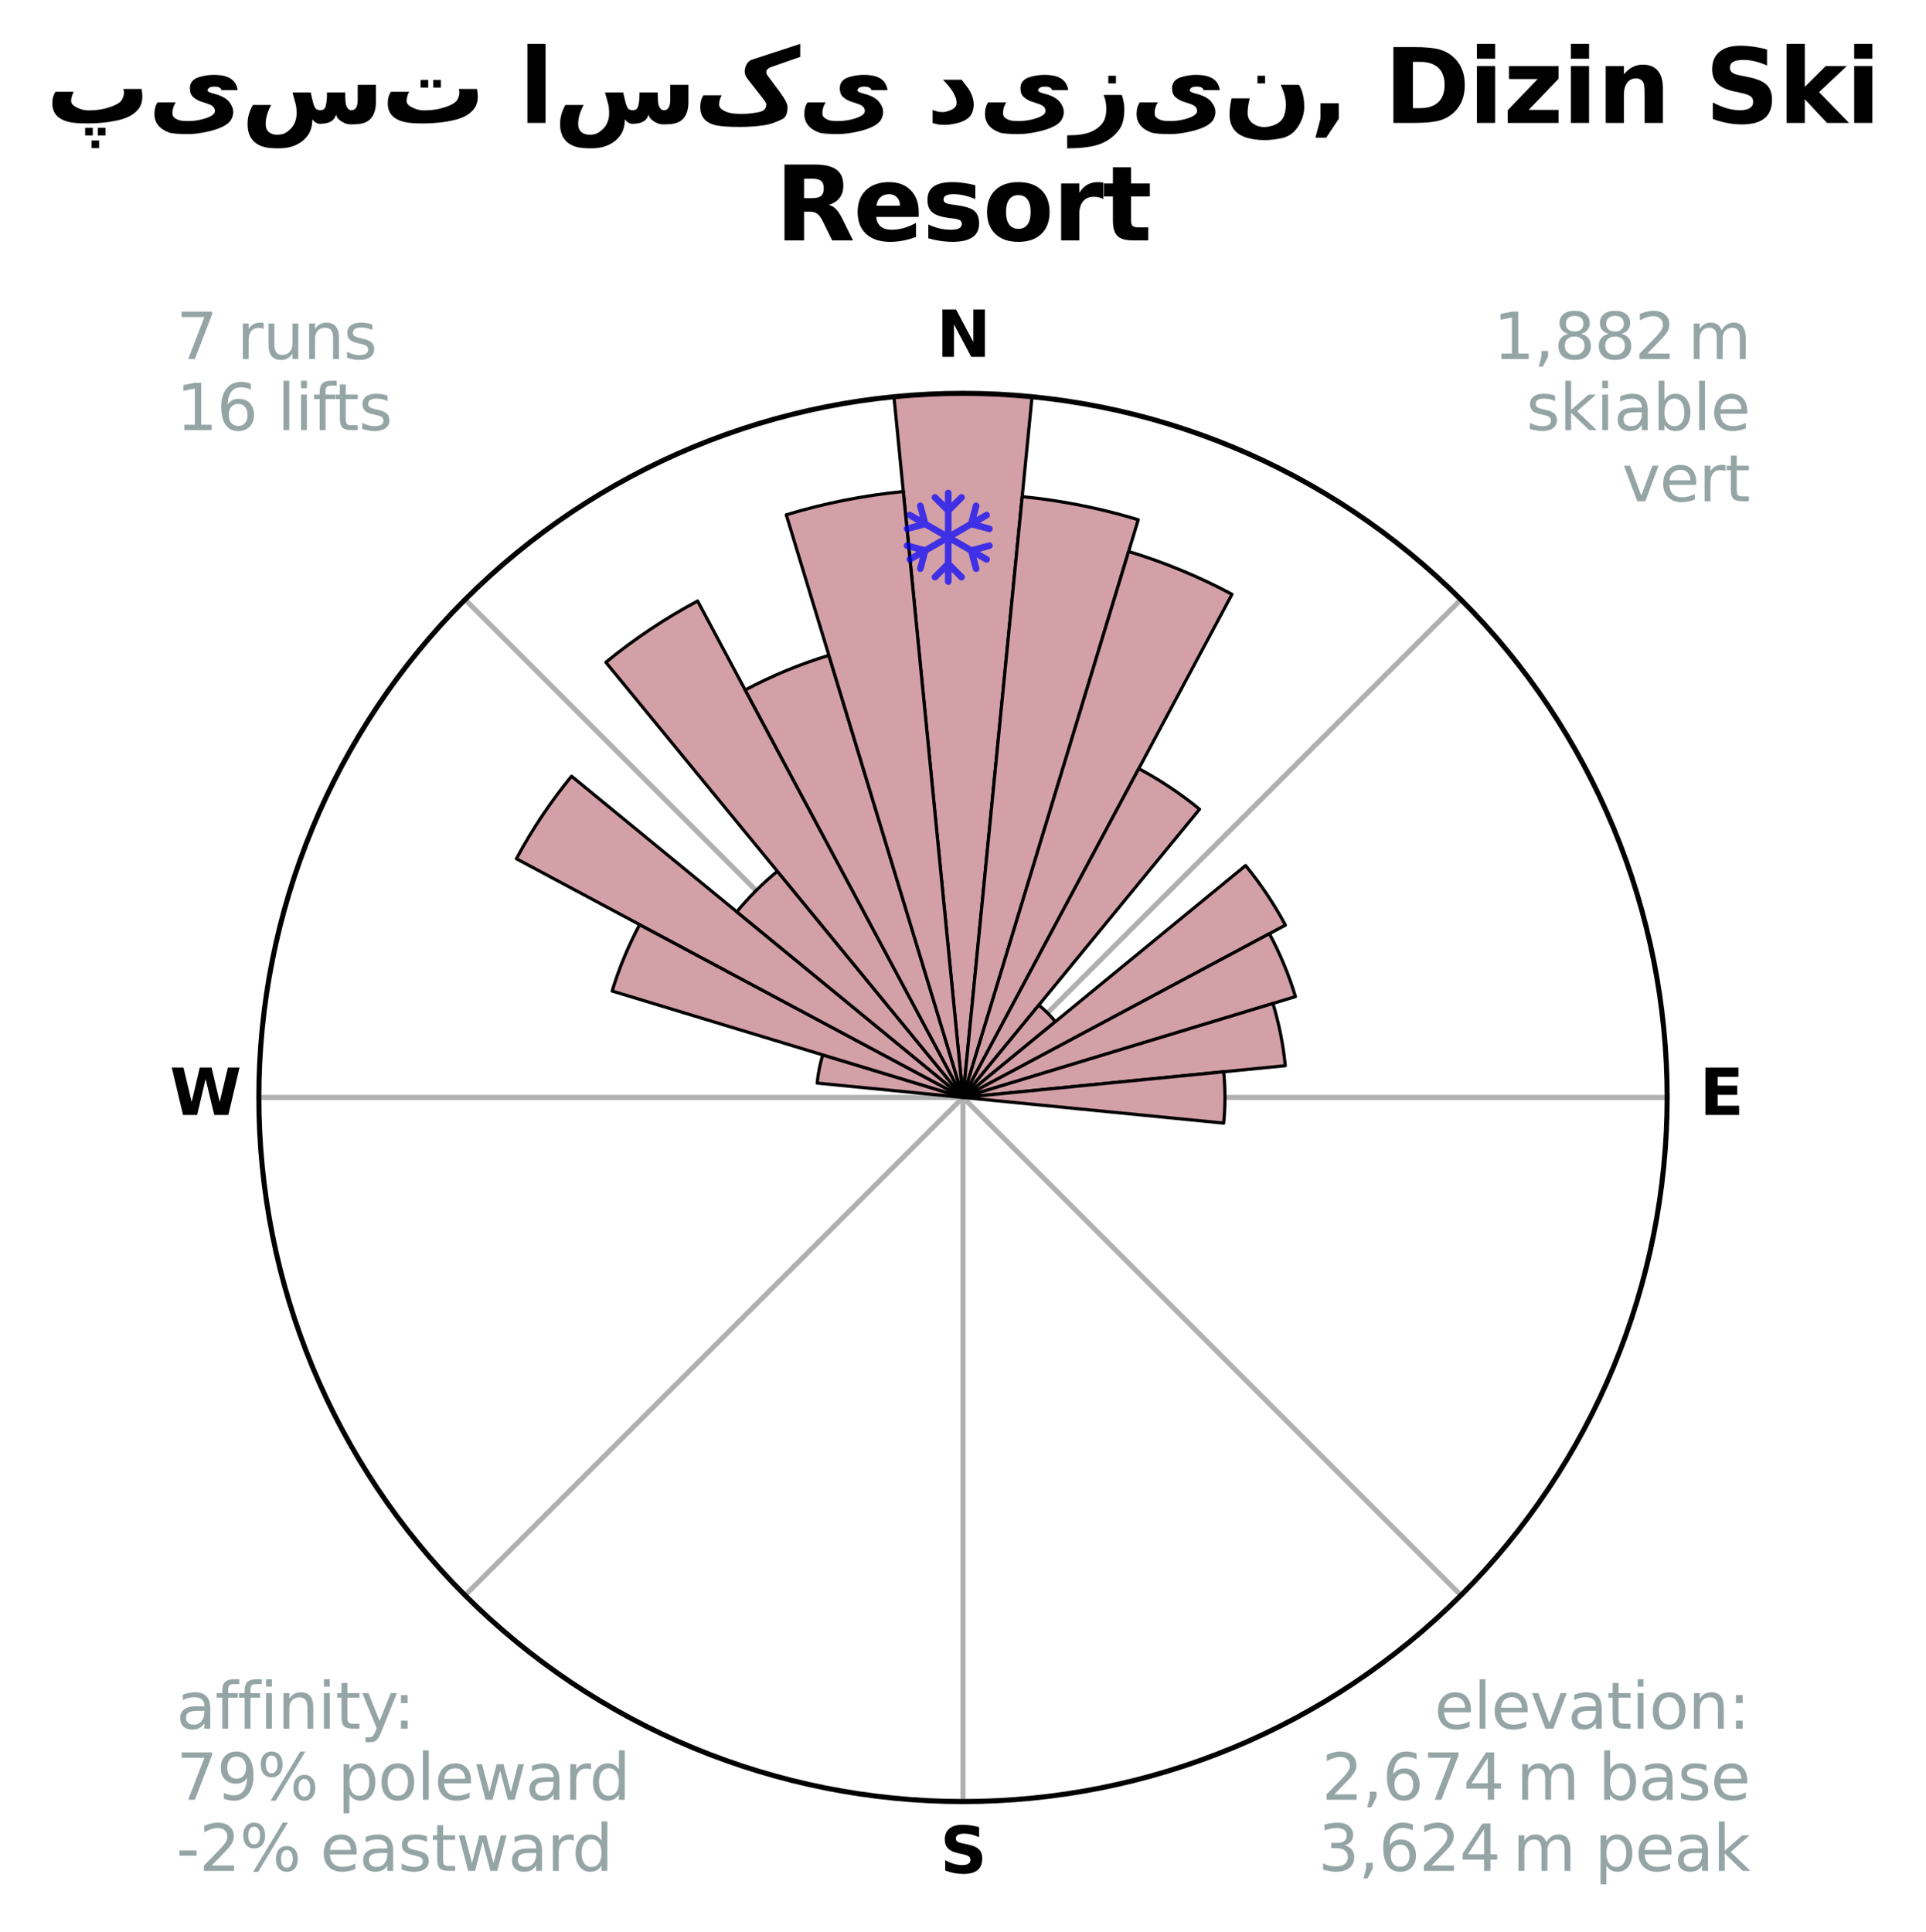 <?xml version="1.0" encoding="utf-8" standalone="no"?>
<!DOCTYPE svg PUBLIC "-//W3C//DTD SVG 1.1//EN"
  "http://www.w3.org/Graphics/SVG/1.1/DTD/svg11.dtd">
<svg xmlns:xlink="http://www.w3.org/1999/xlink" width="303.275pt" height="304.241pt" viewBox="0 0 303.275 304.241" xmlns="http://www.w3.org/2000/svg" version="1.1">
 <title>Ski Rose for پیست اسکی دیزین, Dizin Ski Resort</title>
 <defs>
  <style type="text/css">*{stroke-linejoin: round; stroke-linecap: butt}</style>
 </defs>
 <g id="figure_1">
  <g id="patch_1">
   <path d="M 0 304.241 
L 303.275 304.241 
L 303.275 0 
L 0 0 
z
" style="fill: #ffffff"/>
  </g>
  <g id="axes_1">
   <g id="patch_2">
    <path d="M 262.517 172.822 
C 262.517 158.261 259.649 143.842 254.077 130.39 
C 248.505 116.938 240.337 104.714 230.042 94.418 
C 219.746 84.122 207.522 75.954 194.069 70.382 
C 180.617 64.81 166.198 61.942 151.637 61.942 
C 137.077 61.942 122.658 64.81 109.206 70.382 
C 95.753 75.954 83.529 84.122 73.234 94.418 
C 62.938 104.714 54.77 116.938 49.198 130.39 
C 43.626 143.842 40.758 158.261 40.758 172.822 
C 40.758 187.383 43.626 201.802 49.198 215.254 
C 54.77 228.706 62.938 240.93 73.234 251.226 
C 83.529 261.522 95.753 269.69 109.206 275.262 
C 122.658 280.834 137.077 283.702 151.637 283.702 
C 166.198 283.702 180.617 280.834 194.069 275.262 
C 207.522 269.69 219.746 261.522 230.042 251.226 
C 240.337 240.93 248.505 228.706 254.077 215.254 
C 259.649 201.802 262.517 187.383 262.517 172.822 
M 151.637 172.822 
C 151.637 172.822 151.637 172.822 151.637 172.822 
C 151.637 172.822 151.637 172.822 151.637 172.822 
C 151.637 172.822 151.637 172.822 151.637 172.822 
C 151.637 172.822 151.637 172.822 151.637 172.822 
C 151.637 172.822 151.637 172.822 151.637 172.822 
C 151.637 172.822 151.637 172.822 151.637 172.822 
C 151.637 172.822 151.637 172.822 151.637 172.822 
C 151.637 172.822 151.637 172.822 151.637 172.822 
C 151.637 172.822 151.637 172.822 151.637 172.822 
C 151.637 172.822 151.637 172.822 151.637 172.822 
C 151.637 172.822 151.637 172.822 151.637 172.822 
C 151.637 172.822 151.637 172.822 151.637 172.822 
C 151.637 172.822 151.637 172.822 151.637 172.822 
C 151.637 172.822 151.637 172.822 151.637 172.822 
C 151.637 172.822 151.637 172.822 151.637 172.822 
C 151.637 172.822 151.637 172.822 151.637 172.822 
z
" style="fill: #ffffff"/>
   </g>
   <g id="matplotlib.axis_1">
    <g id="xtick_1">
     <g id="line2d_1">
      <path d="M 151.637 172.822 
L 151.637 61.942 
" clip-path="url(#pc799f5cd93)" style="fill: none; stroke: #b0b0b0; stroke-width: 0.8; stroke-linecap: square"/>
     </g>
     <g id="text_1">
      <!-- N -->
      <g transform="translate(147.453 56.201) scale(0.1 -0.1)">
       <defs>
        <path id="DejaVuSans-Bold-4e" d="M 588 4666 
L 1931 4666 
L 3628 1466 
L 3628 4666 
L 4769 4666 
L 4769 0 
L 3425 0 
L 1728 3200 
L 1728 0 
L 588 0 
L 588 4666 
z
" transform="scale(0.016)"/>
       </defs>
       <use xlink:href="#DejaVuSans-Bold-4e"/>
      </g>
     </g>
    </g>
    <g id="xtick_2">
     <g id="line2d_2">
      <path d="M 151.637 172.822 
L 230.042 94.418 
" clip-path="url(#pc799f5cd93)" style="fill: none; stroke: #b0b0b0; stroke-width: 0.8; stroke-linecap: square"/>
     </g>
    </g>
    <g id="xtick_3">
     <g id="line2d_3">
      <path d="M 151.637 172.822 
L 262.517 172.822 
" clip-path="url(#pc799f5cd93)" style="fill: none; stroke: #b0b0b0; stroke-width: 0.8; stroke-linecap: square"/>
     </g>
     <g id="text_2">
      <!-- E -->
      <g transform="translate(267.602 175.581) scale(0.1 -0.1)">
       <defs>
        <path id="DejaVuSans-Bold-45" d="M 588 4666 
L 3834 4666 
L 3834 3756 
L 1791 3756 
L 1791 2888 
L 3713 2888 
L 3713 1978 
L 1791 1978 
L 1791 909 
L 3903 909 
L 3903 0 
L 588 0 
L 588 4666 
z
" transform="scale(0.016)"/>
       </defs>
       <use xlink:href="#DejaVuSans-Bold-45"/>
      </g>
     </g>
    </g>
    <g id="xtick_4">
     <g id="line2d_4">
      <path d="M 151.637 172.822 
L 230.042 251.226 
" clip-path="url(#pc799f5cd93)" style="fill: none; stroke: #b0b0b0; stroke-width: 0.8; stroke-linecap: square"/>
     </g>
    </g>
    <g id="xtick_5">
     <g id="line2d_5">
      <path d="M 151.637 172.822 
L 151.637 283.702 
" clip-path="url(#pc799f5cd93)" style="fill: none; stroke: #b0b0b0; stroke-width: 0.8; stroke-linecap: square"/>
     </g>
     <g id="text_3">
      <!-- S -->
      <g transform="translate(148.037 294.961) scale(0.1 -0.1)">
       <defs>
        <path id="DejaVuSans-Bold-53" d="M 3834 4519 
L 3834 3531 
Q 3450 3703 3084 3790 
Q 2719 3878 2394 3878 
Q 1963 3878 1756 3759 
Q 1550 3641 1550 3391 
Q 1550 3203 1689 3098 
Q 1828 2994 2194 2919 
L 2706 2816 
Q 3484 2659 3812 2340 
Q 4141 2022 4141 1434 
Q 4141 663 3683 286 
Q 3225 -91 2284 -91 
Q 1841 -91 1394 -6 
Q 947 78 500 244 
L 500 1259 
Q 947 1022 1364 901 
Q 1781 781 2169 781 
Q 2563 781 2772 912 
Q 2981 1044 2981 1288 
Q 2981 1506 2839 1625 
Q 2697 1744 2272 1838 
L 1806 1941 
Q 1106 2091 782 2419 
Q 459 2747 459 3303 
Q 459 4000 909 4375 
Q 1359 4750 2203 4750 
Q 2588 4750 2994 4692 
Q 3400 4634 3834 4519 
z
" transform="scale(0.016)"/>
       </defs>
       <use xlink:href="#DejaVuSans-Bold-53"/>
      </g>
     </g>
    </g>
    <g id="xtick_6">
     <g id="line2d_6">
      <path d="M 151.637 172.822 
L 73.234 251.226 
" clip-path="url(#pc799f5cd93)" style="fill: none; stroke: #b0b0b0; stroke-width: 0.8; stroke-linecap: square"/>
     </g>
    </g>
    <g id="xtick_7">
     <g id="line2d_7">
      <path d="M 151.637 172.822 
L 40.758 172.822 
" clip-path="url(#pc799f5cd93)" style="fill: none; stroke: #b0b0b0; stroke-width: 0.8; stroke-linecap: square"/>
     </g>
     <g id="text_4">
      <!-- W -->
      <g transform="translate(26.743 175.581) scale(0.1 -0.1)">
       <defs>
        <path id="DejaVuSans-Bold-57" d="M 191 4666 
L 1344 4666 
L 2150 1275 
L 2950 4666 
L 4109 4666 
L 4909 1275 
L 5716 4666 
L 6859 4666 
L 5759 0 
L 4372 0 
L 3525 3547 
L 2688 0 
L 1300 0 
L 191 4666 
z
" transform="scale(0.016)"/>
       </defs>
       <use xlink:href="#DejaVuSans-Bold-57"/>
      </g>
     </g>
    </g>
    <g id="xtick_8">
     <g id="line2d_8">
      <path d="M 151.637 172.822 
L 73.234 94.418 
" clip-path="url(#pc799f5cd93)" style="fill: none; stroke: #b0b0b0; stroke-width: 0.8; stroke-linecap: square"/>
     </g>
    </g>
   </g>
   <g id="matplotlib.axis_2"/>
   <g id="patch_3">
    <path d="M 151.637 172.822 
C 151.637 172.822 151.637 172.822 151.637 172.822 
C 151.637 172.822 151.637 172.822 151.637 172.822 
L 162.506 62.476 
C 158.894 62.12 155.267 61.942 151.637 61.942 
C 148.008 61.942 144.381 62.12 140.769 62.476 
z
" clip-path="url(#pc799f5cd93)" style="fill: #d4a0a7; stroke: #000000; stroke-width: 0.5; stroke-linejoin: miter"/>
   </g>
   <g id="patch_4">
    <path d="M 151.637 172.822 
C 151.637 172.822 151.637 172.822 151.637 172.822 
C 151.637 172.822 151.637 172.822 151.637 172.822 
L 179.236 81.844 
C 176.258 80.94 173.237 80.184 170.185 79.577 
C 167.133 78.969 164.053 78.513 160.956 78.208 
z
" clip-path="url(#pc799f5cd93)" style="fill: #d4a0a7; stroke: #000000; stroke-width: 0.5; stroke-linejoin: miter"/>
   </g>
   <g id="patch_5">
    <path d="M 151.637 172.822 
C 151.637 172.822 151.637 172.822 151.637 172.822 
C 151.637 172.822 151.637 172.822 151.637 172.822 
L 193.991 93.585 
C 191.397 92.198 188.737 90.94 186.02 89.815 
C 183.303 88.689 180.533 87.698 177.719 86.844 
z
" clip-path="url(#pc799f5cd93)" style="fill: #d4a0a7; stroke: #000000; stroke-width: 0.5; stroke-linejoin: miter"/>
   </g>
   <g id="patch_6">
    <path d="M 151.637 172.822 
C 151.637 172.822 151.637 172.822 151.637 172.822 
C 151.637 172.822 151.637 172.822 151.637 172.822 
L 188.886 127.434 
C 187.401 126.215 185.856 125.07 184.258 124.002 
C 182.66 122.934 181.011 121.946 179.316 121.04 
z
" clip-path="url(#pc799f5cd93)" style="fill: #d4a0a7; stroke: #000000; stroke-width: 0.5; stroke-linejoin: miter"/>
   </g>
   <g id="patch_7">
    <path d="M 151.637 172.822 
C 151.637 172.822 151.637 172.822 151.637 172.822 
C 151.637 172.822 151.637 172.822 151.637 172.822 
L 166.183 160.884 
C 165.793 160.408 165.379 159.952 164.943 159.516 
C 164.508 159.081 164.051 158.667 163.575 158.276 
z
" clip-path="url(#pc799f5cd93)" style="fill: #d4a0a7; stroke: #000000; stroke-width: 0.5; stroke-linejoin: miter"/>
   </g>
   <g id="patch_8">
    <path d="M 151.637 172.822 
C 151.637 172.822 151.637 172.822 151.637 172.822 
C 151.637 172.822 151.637 172.822 151.637 172.822 
L 202.401 145.688 
C 201.513 144.027 200.544 142.41 199.497 140.843 
C 198.451 139.277 197.328 137.762 196.132 136.306 
z
" clip-path="url(#pc799f5cd93)" style="fill: #d4a0a7; stroke: #000000; stroke-width: 0.5; stroke-linejoin: miter"/>
   </g>
   <g id="patch_9">
    <path d="M 151.637 172.822 
C 151.637 172.822 151.637 172.822 151.637 172.822 
C 151.637 172.822 151.637 172.822 151.637 172.822 
L 203.985 156.942 
C 203.466 155.229 202.862 153.542 202.177 151.888 
C 201.492 150.234 200.726 148.614 199.882 147.035 
z
" clip-path="url(#pc799f5cd93)" style="fill: #d4a0a7; stroke: #000000; stroke-width: 0.5; stroke-linejoin: miter"/>
   </g>
   <g id="patch_10">
    <path d="M 151.637 172.822 
C 151.637 172.822 151.637 172.822 151.637 172.822 
C 151.637 172.822 151.637 172.822 151.637 172.822 
L 202.386 167.824 
C 202.223 166.163 201.978 164.511 201.652 162.873 
C 201.326 161.236 200.921 159.616 200.436 158.019 
z
" clip-path="url(#pc799f5cd93)" style="fill: #d4a0a7; stroke: #000000; stroke-width: 0.5; stroke-linejoin: miter"/>
   </g>
   <g id="patch_11">
    <path d="M 151.637 172.822 
C 151.637 172.822 151.637 172.822 151.637 172.822 
C 151.637 172.822 151.637 172.822 151.637 172.822 
L 192.685 176.865 
C 192.817 175.521 192.883 174.172 192.883 172.822 
C 192.883 171.472 192.817 170.123 192.685 168.779 
z
" clip-path="url(#pc799f5cd93)" style="fill: #d4a0a7; stroke: #000000; stroke-width: 0.5; stroke-linejoin: miter"/>
   </g>
   <g id="patch_12">
    <path d="M 151.637 172.822 
C 151.637 172.822 151.637 172.822 151.637 172.822 
C 151.637 172.822 151.637 172.822 151.637 172.822 
L 151.637 172.822 
C 151.637 172.822 151.637 172.822 151.637 172.822 
C 151.637 172.822 151.637 172.822 151.637 172.822 
z
" clip-path="url(#pc799f5cd93)" style="fill: #d4a0a7; stroke: #000000; stroke-width: 0.5; stroke-linejoin: miter"/>
   </g>
   <g id="patch_13">
    <path d="M 151.637 172.822 
C 151.637 172.822 151.637 172.822 151.637 172.822 
C 151.637 172.822 151.637 172.822 151.637 172.822 
L 151.637 172.822 
C 151.637 172.822 151.637 172.822 151.637 172.822 
C 151.637 172.822 151.637 172.822 151.637 172.822 
z
" clip-path="url(#pc799f5cd93)" style="fill: #d4a0a7; stroke: #000000; stroke-width: 0.5; stroke-linejoin: miter"/>
   </g>
   <g id="patch_14">
    <path d="M 151.637 172.822 
C 151.637 172.822 151.637 172.822 151.637 172.822 
C 151.637 172.822 151.637 172.822 151.637 172.822 
L 151.637 172.822 
C 151.637 172.822 151.637 172.822 151.637 172.822 
C 151.637 172.822 151.637 172.822 151.637 172.822 
z
" clip-path="url(#pc799f5cd93)" style="fill: #d4a0a7; stroke: #000000; stroke-width: 0.5; stroke-linejoin: miter"/>
   </g>
   <g id="patch_15">
    <path d="M 151.637 172.822 
C 151.637 172.822 151.637 172.822 151.637 172.822 
C 151.637 172.822 151.637 172.822 151.637 172.822 
L 151.637 172.822 
C 151.637 172.822 151.637 172.822 151.637 172.822 
C 151.637 172.822 151.637 172.822 151.637 172.822 
z
" clip-path="url(#pc799f5cd93)" style="fill: #d4a0a7; stroke: #000000; stroke-width: 0.5; stroke-linejoin: miter"/>
   </g>
   <g id="patch_16">
    <path d="M 151.637 172.822 
C 151.637 172.822 151.637 172.822 151.637 172.822 
C 151.637 172.822 151.637 172.822 151.637 172.822 
L 151.637 172.822 
C 151.637 172.822 151.637 172.822 151.637 172.822 
C 151.637 172.822 151.637 172.822 151.637 172.822 
z
" clip-path="url(#pc799f5cd93)" style="fill: #d4a0a7; stroke: #000000; stroke-width: 0.5; stroke-linejoin: miter"/>
   </g>
   <g id="patch_17">
    <path d="M 151.637 172.822 
C 151.637 172.822 151.637 172.822 151.637 172.822 
C 151.637 172.822 151.637 172.822 151.637 172.822 
L 151.637 172.822 
C 151.637 172.822 151.637 172.822 151.637 172.822 
C 151.637 172.822 151.637 172.822 151.637 172.822 
z
" clip-path="url(#pc799f5cd93)" style="fill: #d4a0a7; stroke: #000000; stroke-width: 0.5; stroke-linejoin: miter"/>
   </g>
   <g id="patch_18">
    <path d="M 151.637 172.822 
C 151.637 172.822 151.637 172.822 151.637 172.822 
C 151.637 172.822 151.637 172.822 151.637 172.822 
L 151.637 172.822 
C 151.637 172.822 151.637 172.822 151.637 172.822 
C 151.637 172.822 151.637 172.822 151.637 172.822 
z
" clip-path="url(#pc799f5cd93)" style="fill: #d4a0a7; stroke: #000000; stroke-width: 0.5; stroke-linejoin: miter"/>
   </g>
   <g id="patch_19">
    <path d="M 151.637 172.822 
C 151.637 172.822 151.637 172.822 151.637 172.822 
C 151.637 172.822 151.637 172.822 151.637 172.822 
L 151.637 172.822 
C 151.637 172.822 151.637 172.822 151.637 172.822 
C 151.637 172.822 151.637 172.822 151.637 172.822 
z
" clip-path="url(#pc799f5cd93)" style="fill: #d4a0a7; stroke: #000000; stroke-width: 0.5; stroke-linejoin: miter"/>
   </g>
   <g id="patch_20">
    <path d="M 151.637 172.822 
C 151.637 172.822 151.637 172.822 151.637 172.822 
C 151.637 172.822 151.637 172.822 151.637 172.822 
L 151.637 172.822 
C 151.637 172.822 151.637 172.822 151.637 172.822 
C 151.637 172.822 151.637 172.822 151.637 172.822 
z
" clip-path="url(#pc799f5cd93)" style="fill: #d4a0a7; stroke: #000000; stroke-width: 0.5; stroke-linejoin: miter"/>
   </g>
   <g id="patch_21">
    <path d="M 151.637 172.822 
C 151.637 172.822 151.637 172.822 151.637 172.822 
C 151.637 172.822 151.637 172.822 151.637 172.822 
L 151.637 172.822 
C 151.637 172.822 151.637 172.822 151.637 172.822 
C 151.637 172.822 151.637 172.822 151.637 172.822 
z
" clip-path="url(#pc799f5cd93)" style="fill: #d4a0a7; stroke: #000000; stroke-width: 0.5; stroke-linejoin: miter"/>
   </g>
   <g id="patch_22">
    <path d="M 151.637 172.822 
C 151.637 172.822 151.637 172.822 151.637 172.822 
C 151.637 172.822 151.637 172.822 151.637 172.822 
L 151.637 172.822 
C 151.637 172.822 151.637 172.822 151.637 172.822 
C 151.637 172.822 151.637 172.822 151.637 172.822 
z
" clip-path="url(#pc799f5cd93)" style="fill: #d4a0a7; stroke: #000000; stroke-width: 0.5; stroke-linejoin: miter"/>
   </g>
   <g id="patch_23">
    <path d="M 151.637 172.822 
C 151.637 172.822 151.637 172.822 151.637 172.822 
C 151.637 172.822 151.637 172.822 151.637 172.822 
L 151.637 172.822 
C 151.637 172.822 151.637 172.822 151.637 172.822 
C 151.637 172.822 151.637 172.822 151.637 172.822 
z
" clip-path="url(#pc799f5cd93)" style="fill: #d4a0a7; stroke: #000000; stroke-width: 0.5; stroke-linejoin: miter"/>
   </g>
   <g id="patch_24">
    <path d="M 151.637 172.822 
C 151.637 172.822 151.637 172.822 151.637 172.822 
C 151.637 172.822 151.637 172.822 151.637 172.822 
L 151.637 172.822 
C 151.637 172.822 151.637 172.822 151.637 172.822 
C 151.637 172.822 151.637 172.822 151.637 172.822 
z
" clip-path="url(#pc799f5cd93)" style="fill: #d4a0a7; stroke: #000000; stroke-width: 0.5; stroke-linejoin: miter"/>
   </g>
   <g id="patch_25">
    <path d="M 151.637 172.822 
C 151.637 172.822 151.637 172.822 151.637 172.822 
C 151.637 172.822 151.637 172.822 151.637 172.822 
L 151.637 172.822 
C 151.637 172.822 151.637 172.822 151.637 172.822 
C 151.637 172.822 151.637 172.822 151.637 172.822 
z
" clip-path="url(#pc799f5cd93)" style="fill: #d4a0a7; stroke: #000000; stroke-width: 0.5; stroke-linejoin: miter"/>
   </g>
   <g id="patch_26">
    <path d="M 151.637 172.822 
C 151.637 172.822 151.637 172.822 151.637 172.822 
C 151.637 172.822 151.637 172.822 151.637 172.822 
L 151.637 172.822 
C 151.637 172.822 151.637 172.822 151.637 172.822 
C 151.637 172.822 151.637 172.822 151.637 172.822 
z
" clip-path="url(#pc799f5cd93)" style="fill: #d4a0a7; stroke: #000000; stroke-width: 0.5; stroke-linejoin: miter"/>
   </g>
   <g id="patch_27">
    <path d="M 151.637 172.822 
C 151.637 172.822 151.637 172.822 151.637 172.822 
C 151.637 172.822 151.637 172.822 151.637 172.822 
L 151.637 172.822 
C 151.637 172.822 151.637 172.822 151.637 172.822 
C 151.637 172.822 151.637 172.822 151.637 172.822 
z
" clip-path="url(#pc799f5cd93)" style="fill: #d4a0a7; stroke: #000000; stroke-width: 0.5; stroke-linejoin: miter"/>
   </g>
   <g id="patch_28">
    <path d="M 151.637 172.822 
C 151.637 172.822 151.637 172.822 151.637 172.822 
C 151.637 172.822 151.637 172.822 151.637 172.822 
L 129.553 166.123 
C 129.334 166.846 129.15 167.579 129.003 168.32 
C 128.855 169.061 128.745 169.808 128.671 170.56 
z
" clip-path="url(#pc799f5cd93)" style="fill: #d4a0a7; stroke: #000000; stroke-width: 0.5; stroke-linejoin: miter"/>
   </g>
   <g id="patch_29">
    <path d="M 151.637 172.822 
C 151.637 172.822 151.637 172.822 151.637 172.822 
C 151.637 172.822 151.637 172.822 151.637 172.822 
L 100.724 145.608 
C 99.833 147.275 99.025 148.984 98.302 150.73 
C 97.578 152.475 96.941 154.256 96.393 156.064 
z
" clip-path="url(#pc799f5cd93)" style="fill: #d4a0a7; stroke: #000000; stroke-width: 0.5; stroke-linejoin: miter"/>
   </g>
   <g id="patch_30">
    <path d="M 151.637 172.822 
C 151.637 172.822 151.637 172.822 151.637 172.822 
C 151.637 172.822 151.637 172.822 151.637 172.822 
L 89.997 122.235 
C 88.341 124.252 86.785 126.35 85.335 128.52 
C 83.885 130.69 82.543 132.93 81.312 135.232 
z
" clip-path="url(#pc799f5cd93)" style="fill: #d4a0a7; stroke: #000000; stroke-width: 0.5; stroke-linejoin: miter"/>
   </g>
   <g id="patch_31">
    <path d="M 151.637 172.822 
C 151.637 172.822 151.637 172.822 151.637 172.822 
C 151.637 172.822 151.637 172.822 151.637 172.822 
L 122.408 137.206 
C 121.242 138.162 120.124 139.176 119.058 140.242 
C 117.991 141.309 116.978 142.427 116.021 143.592 
z
" clip-path="url(#pc799f5cd93)" style="fill: #d4a0a7; stroke: #000000; stroke-width: 0.5; stroke-linejoin: miter"/>
   </g>
   <g id="patch_32">
    <path d="M 151.637 172.822 
C 151.637 172.822 151.637 172.822 151.637 172.822 
C 151.637 172.822 151.637 172.822 151.637 172.822 
L 109.85 94.644 
C 107.291 96.011 104.801 97.504 102.389 99.116 
C 99.976 100.728 97.644 102.457 95.401 104.298 
z
" clip-path="url(#pc799f5cd93)" style="fill: #d4a0a7; stroke: #000000; stroke-width: 0.5; stroke-linejoin: miter"/>
   </g>
   <g id="patch_33">
    <path d="M 151.637 172.822 
C 151.637 172.822 151.637 172.822 151.637 172.822 
C 151.637 172.822 151.637 172.822 151.637 172.822 
L 130.519 103.204 
C 128.24 103.895 125.997 104.698 123.797 105.609 
C 121.597 106.521 119.443 107.539 117.343 108.662 
z
" clip-path="url(#pc799f5cd93)" style="fill: #d4a0a7; stroke: #000000; stroke-width: 0.5; stroke-linejoin: miter"/>
   </g>
   <g id="patch_34">
    <path d="M 151.637 172.822 
C 151.637 172.822 151.637 172.822 151.637 172.822 
C 151.637 172.822 151.637 172.822 151.637 172.822 
L 142.24 77.403 
C 139.116 77.711 136.01 78.172 132.932 78.784 
C 129.854 79.396 126.808 80.159 123.805 81.07 
z
" clip-path="url(#pc799f5cd93)" style="fill: #d4a0a7; stroke: #000000; stroke-width: 0.5; stroke-linejoin: miter"/>
   </g>
   <g id="PathCollection_1">
    <defs>
     <path id="m871d2d39a0" d="M 0.194 7.414 
L 0.194 7.414 
C 0.055 7.414 -0.078 7.359 -0.176 7.261 
C -0.274 7.163 -0.33 7.03 -0.33 6.891 
L -0.33 5.365 
L -1.528 6.564 
L -1.528 6.564 
C -1.577 6.613 -1.635 6.651 -1.698 6.678 
C -1.762 6.704 -1.83 6.718 -1.899 6.718 
C -1.968 6.718 -2.036 6.704 -2.1 6.678 
C -2.163 6.651 -2.221 6.613 -2.27 6.564 
L -2.27 6.564 
C -2.318 6.515 -2.357 6.458 -2.383 6.394 
C -2.41 6.33 -2.423 6.262 -2.423 6.193 
C -2.423 6.124 -2.41 6.056 -2.383 5.993 
C -2.357 5.929 -2.318 5.871 -2.27 5.823 
L -0.33 3.884 
L -0.33 0.821 
L -2.981 2.352 
L -3.692 5.001 
L -3.692 5.001 
C -3.728 5.135 -3.815 5.25 -3.935 5.319 
C -4.055 5.389 -4.198 5.408 -4.332 5.372 
L -4.332 5.372 
C -4.466 5.336 -4.581 5.249 -4.65 5.129 
C -4.719 5.009 -4.738 4.866 -4.703 4.732 
L -4.263 3.093 
L -5.586 3.856 
L -5.586 3.856 
C -5.645 3.89 -5.711 3.913 -5.779 3.922 
C -5.847 3.931 -5.916 3.926 -5.983 3.909 
C -6.049 3.891 -6.111 3.86 -6.166 3.818 
C -6.221 3.777 -6.266 3.724 -6.301 3.665 
L -6.301 3.665 
C -6.335 3.605 -6.358 3.54 -6.367 3.471 
C -6.375 3.403 -6.371 3.334 -6.353 3.267 
C -6.335 3.201 -6.304 3.139 -6.263 3.084 
C -6.221 3.03 -6.168 2.984 -6.109 2.95 
L -4.786 2.187 
L -6.425 1.747 
L -6.425 1.747 
C -6.559 1.711 -6.673 1.623 -6.743 1.503 
C -6.812 1.383 -6.831 1.24 -6.795 1.106 
L -6.795 1.106 
C -6.777 1.04 -6.747 0.978 -6.705 0.923 
C -6.663 0.869 -6.611 0.823 -6.551 0.789 
C -6.491 0.754 -6.426 0.732 -6.357 0.723 
C -6.289 0.715 -6.22 0.719 -6.154 0.737 
L -3.505 1.447 
L -0.852 -0.085 
L -3.504 -1.616 
L -6.154 -0.906 
L -6.154 -0.906 
C -6.22 -0.888 -6.289 -0.883 -6.358 -0.892 
C -6.426 -0.901 -6.492 -0.924 -6.551 -0.958 
C -6.611 -0.992 -6.663 -1.038 -6.705 -1.093 
C -6.747 -1.148 -6.778 -1.21 -6.795 -1.276 
L -6.795 -1.276 
C -6.831 -1.41 -6.812 -1.553 -6.743 -1.673 
C -6.673 -1.793 -6.559 -1.881 -6.425 -1.917 
L -4.786 -2.355 
L -6.109 -3.12 
L -6.109 -3.12 
C -6.229 -3.189 -6.316 -3.303 -6.352 -3.437 
C -6.388 -3.571 -6.37 -3.713 -6.301 -3.834 
L -6.301 -3.834 
C -6.266 -3.893 -6.221 -3.945 -6.166 -3.987 
C -6.112 -4.029 -6.049 -4.06 -5.983 -4.078 
C -5.917 -4.096 -5.847 -4.1 -5.779 -4.091 
C -5.711 -4.082 -5.645 -4.06 -5.586 -4.026 
L -4.263 -3.261 
L -4.703 -4.9 
L -4.703 -4.9 
C -4.738 -5.034 -4.719 -5.177 -4.65 -5.297 
C -4.581 -5.417 -4.466 -5.505 -4.332 -5.541 
L -4.332 -5.541 
C -4.198 -5.576 -4.056 -5.558 -3.936 -5.488 
C -3.816 -5.419 -3.728 -5.305 -3.692 -5.171 
L -2.982 -2.522 
L -0.329 -0.99 
L -0.329 -4.052 
L -2.269 -5.992 
L -2.269 -5.992 
C -2.318 -6.04 -2.357 -6.098 -2.383 -6.162 
C -2.41 -6.225 -2.423 -6.293 -2.423 -6.362 
C -2.423 -6.431 -2.41 -6.499 -2.383 -6.563 
C -2.357 -6.626 -2.318 -6.684 -2.269 -6.733 
L -2.269 -6.733 
C -2.221 -6.782 -2.163 -6.82 -2.1 -6.847 
C -2.036 -6.873 -1.968 -6.887 -1.899 -6.887 
C -1.83 -6.887 -1.762 -6.873 -1.698 -6.847 
C -1.635 -6.82 -1.577 -6.782 -1.528 -6.733 
L -0.329 -5.534 
L -0.329 -7.06 
L -0.329 -7.06 
C -0.329 -7.198 -0.274 -7.332 -0.176 -7.43 
C -0.078 -7.528 0.055 -7.583 0.194 -7.583 
L 0.194 -7.583 
C 0.332 -7.583 0.466 -7.528 0.564 -7.43 
C 0.662 -7.332 0.717 -7.198 0.717 -7.06 
L 0.717 -5.534 
L 1.916 -6.733 
L 1.916 -6.733 
C 1.964 -6.782 2.022 -6.82 2.086 -6.847 
C 2.149 -6.873 2.218 -6.887 2.286 -6.887 
C 2.355 -6.887 2.423 -6.873 2.487 -6.847 
C 2.551 -6.82 2.608 -6.782 2.657 -6.733 
L 2.657 -6.733 
C 2.706 -6.684 2.744 -6.626 2.771 -6.563 
C 2.797 -6.499 2.811 -6.431 2.811 -6.362 
C 2.811 -6.293 2.797 -6.225 2.771 -6.162 
C 2.744 -6.098 2.706 -6.04 2.657 -5.992 
L 0.717 -4.052 
L 0.717 -0.991 
L 3.369 -2.523 
L 4.079 -5.171 
L 4.079 -5.171 
C 4.115 -5.305 4.203 -5.419 4.323 -5.488 
C 4.443 -5.558 4.586 -5.576 4.72 -5.541 
L 4.72 -5.541 
C 4.854 -5.505 4.968 -5.417 5.038 -5.297 
C 5.107 -5.177 5.126 -5.034 5.09 -4.9 
L 4.65 -3.263 
L 5.973 -4.026 
L 5.973 -4.026 
C 6.033 -4.06 6.098 -4.082 6.167 -4.091 
C 6.235 -4.1 6.304 -4.096 6.37 -4.078 
C 6.437 -4.06 6.499 -4.029 6.554 -3.987 
C 6.608 -3.945 6.654 -3.893 6.688 -3.833 
L 6.688 -3.833 
C 6.757 -3.713 6.776 -3.571 6.74 -3.437 
C 6.704 -3.303 6.616 -3.189 6.496 -3.12 
L 5.173 -2.355 
L 6.812 -1.917 
L 6.812 -1.917 
C 6.946 -1.881 7.061 -1.793 7.13 -1.673 
C 7.2 -1.553 7.219 -1.41 7.183 -1.276 
L 7.183 -1.276 
C 7.165 -1.21 7.134 -1.147 7.093 -1.093 
C 7.051 -1.038 6.998 -0.992 6.939 -0.958 
C 6.879 -0.923 6.813 -0.901 6.745 -0.892 
C 6.677 -0.883 6.608 -0.888 6.541 -0.906 
L 3.891 -1.616 
L 1.239 -0.085 
L 3.893 1.447 
L 6.541 0.737 
L 6.541 0.737 
C 6.675 0.701 6.818 0.72 6.938 0.789 
C 7.058 0.859 7.145 0.973 7.181 1.106 
L 7.181 1.106 
C 7.217 1.24 7.198 1.383 7.129 1.503 
C 7.06 1.623 6.946 1.711 6.812 1.747 
L 5.173 2.187 
L 6.496 2.95 
L 6.496 2.95 
C 6.556 2.984 6.608 3.03 6.65 3.085 
C 6.691 3.139 6.722 3.201 6.74 3.268 
C 6.758 3.334 6.762 3.404 6.753 3.472 
C 6.744 3.54 6.721 3.606 6.687 3.665 
L 6.687 3.665 
C 6.617 3.785 6.503 3.872 6.369 3.908 
C 6.236 3.944 6.093 3.925 5.973 3.856 
L 4.65 3.091 
L 5.089 4.732 
L 5.089 4.732 
C 5.125 4.866 5.106 5.008 5.037 5.128 
C 4.967 5.248 4.853 5.336 4.72 5.372 
L 4.72 5.372 
C 4.586 5.408 4.443 5.389 4.323 5.319 
C 4.203 5.25 4.115 5.136 4.079 5.002 
L 3.368 2.352 
L 0.717 0.821 
L 0.717 3.884 
L 2.657 5.823 
L 2.657 5.823 
C 2.706 5.871 2.745 5.929 2.771 5.993 
C 2.797 6.056 2.811 6.125 2.811 6.193 
C 2.811 6.262 2.797 6.331 2.771 6.394 
C 2.745 6.458 2.706 6.515 2.657 6.564 
L 2.657 6.564 
C 2.608 6.613 2.551 6.652 2.487 6.678 
C 2.424 6.704 2.355 6.718 2.286 6.718 
C 2.218 6.718 2.149 6.704 2.086 6.678 
C 2.022 6.652 1.965 6.613 1.916 6.564 
L 0.717 5.365 
L 0.717 6.891 
L 0.717 6.891 
C 0.717 7.03 0.662 7.163 0.564 7.261 
C 0.466 7.359 0.333 7.414 0.194 7.414 
L 0.194 7.414 
z
"/>
    </defs>
    <g clip-path="url(#pc799f5cd93)">
     <use xlink:href="#m871d2d39a0" x="149.118" y="84.689" style="fill: #0000ff; fill-opacity: 0.7"/>
    </g>
   </g>
   <g id="patch_35">
    <path d="M 151.637 61.942 
C 137.077 61.942 122.658 64.81 109.206 70.382 
C 95.753 75.954 83.529 84.122 73.234 94.418 
C 62.938 104.714 54.77 116.938 49.198 130.39 
C 43.626 143.842 40.758 158.261 40.758 172.822 
C 40.758 187.383 43.626 201.802 49.198 215.254 
C 54.77 228.706 62.938 240.93 73.234 251.226 
C 83.529 261.522 95.753 269.69 109.206 275.262 
C 122.658 280.834 137.077 283.702 151.637 283.702 
C 166.198 283.702 180.617 280.834 194.069 275.262 
C 207.522 269.69 219.746 261.522 230.042 251.226 
C 240.337 240.93 248.505 228.706 254.077 215.254 
C 259.649 201.802 262.517 187.383 262.517 172.822 
C 262.517 158.261 259.649 143.842 254.077 130.39 
C 248.505 116.938 240.337 104.714 230.042 94.418 
C 219.746 84.122 207.522 75.954 194.069 70.382 
C 180.617 64.81 166.198 61.942 151.637 61.942 
" style="fill: none; stroke: #000000; stroke-width: 0.8; stroke-linejoin: miter; stroke-linecap: square"/>
   </g>
   <g id="text_5">
    <!-- 7 runs -->
    <g style="fill: #95a5a6" transform="translate(27.759 56.542) scale(0.1 -0.1)">
     <defs>
      <path id="DejaVuSans-37" d="M 525 4666 
L 3525 4666 
L 3525 4397 
L 1831 0 
L 1172 0 
L 2766 4134 
L 525 4134 
L 525 4666 
z
" transform="scale(0.016)"/>
      <path id="DejaVuSans-20" transform="scale(0.016)"/>
      <path id="DejaVuSans-72" d="M 2631 2963 
Q 2534 3019 2420 3045 
Q 2306 3072 2169 3072 
Q 1681 3072 1420 2755 
Q 1159 2438 1159 1844 
L 1159 0 
L 581 0 
L 581 3500 
L 1159 3500 
L 1159 2956 
Q 1341 3275 1631 3429 
Q 1922 3584 2338 3584 
Q 2397 3584 2469 3576 
Q 2541 3569 2628 3553 
L 2631 2963 
z
" transform="scale(0.016)"/>
      <path id="DejaVuSans-75" d="M 544 1381 
L 544 3500 
L 1119 3500 
L 1119 1403 
Q 1119 906 1312 657 
Q 1506 409 1894 409 
Q 2359 409 2629 706 
Q 2900 1003 2900 1516 
L 2900 3500 
L 3475 3500 
L 3475 0 
L 2900 0 
L 2900 538 
Q 2691 219 2414 64 
Q 2138 -91 1772 -91 
Q 1169 -91 856 284 
Q 544 659 544 1381 
z
M 1991 3584 
L 1991 3584 
z
" transform="scale(0.016)"/>
      <path id="DejaVuSans-6e" d="M 3513 2113 
L 3513 0 
L 2938 0 
L 2938 2094 
Q 2938 2591 2744 2837 
Q 2550 3084 2163 3084 
Q 1697 3084 1428 2787 
Q 1159 2491 1159 1978 
L 1159 0 
L 581 0 
L 581 3500 
L 1159 3500 
L 1159 2956 
Q 1366 3272 1645 3428 
Q 1925 3584 2291 3584 
Q 2894 3584 3203 3211 
Q 3513 2838 3513 2113 
z
" transform="scale(0.016)"/>
      <path id="DejaVuSans-73" d="M 2834 3397 
L 2834 2853 
Q 2591 2978 2328 3040 
Q 2066 3103 1784 3103 
Q 1356 3103 1142 2972 
Q 928 2841 928 2578 
Q 928 2378 1081 2264 
Q 1234 2150 1697 2047 
L 1894 2003 
Q 2506 1872 2764 1633 
Q 3022 1394 3022 966 
Q 3022 478 2636 193 
Q 2250 -91 1575 -91 
Q 1294 -91 989 -36 
Q 684 19 347 128 
L 347 722 
Q 666 556 975 473 
Q 1284 391 1588 391 
Q 1994 391 2212 530 
Q 2431 669 2431 922 
Q 2431 1156 2273 1281 
Q 2116 1406 1581 1522 
L 1381 1569 
Q 847 1681 609 1914 
Q 372 2147 372 2553 
Q 372 3047 722 3315 
Q 1072 3584 1716 3584 
Q 2034 3584 2315 3537 
Q 2597 3491 2834 3397 
z
" transform="scale(0.016)"/>
     </defs>
     <use xlink:href="#DejaVuSans-37"/>
     <use xlink:href="#DejaVuSans-20" x="63.623"/>
     <use xlink:href="#DejaVuSans-72" x="95.41"/>
     <use xlink:href="#DejaVuSans-75" x="136.523"/>
     <use xlink:href="#DejaVuSans-6e" x="199.902"/>
     <use xlink:href="#DejaVuSans-73" x="263.281"/>
    </g>
    <!-- 16 lifts -->
    <g style="fill: #95a5a6" transform="translate(27.759 67.74) scale(0.1 -0.1)">
     <defs>
      <path id="DejaVuSans-31" d="M 794 531 
L 1825 531 
L 1825 4091 
L 703 3866 
L 703 4441 
L 1819 4666 
L 2450 4666 
L 2450 531 
L 3481 531 
L 3481 0 
L 794 0 
L 794 531 
z
" transform="scale(0.016)"/>
      <path id="DejaVuSans-36" d="M 2113 2584 
Q 1688 2584 1439 2293 
Q 1191 2003 1191 1497 
Q 1191 994 1439 701 
Q 1688 409 2113 409 
Q 2538 409 2786 701 
Q 3034 994 3034 1497 
Q 3034 2003 2786 2293 
Q 2538 2584 2113 2584 
z
M 3366 4563 
L 3366 3988 
Q 3128 4100 2886 4159 
Q 2644 4219 2406 4219 
Q 1781 4219 1451 3797 
Q 1122 3375 1075 2522 
Q 1259 2794 1537 2939 
Q 1816 3084 2150 3084 
Q 2853 3084 3261 2657 
Q 3669 2231 3669 1497 
Q 3669 778 3244 343 
Q 2819 -91 2113 -91 
Q 1303 -91 875 529 
Q 447 1150 447 2328 
Q 447 3434 972 4092 
Q 1497 4750 2381 4750 
Q 2619 4750 2861 4703 
Q 3103 4656 3366 4563 
z
" transform="scale(0.016)"/>
      <path id="DejaVuSans-6c" d="M 603 4863 
L 1178 4863 
L 1178 0 
L 603 0 
L 603 4863 
z
" transform="scale(0.016)"/>
      <path id="DejaVuSans-69" d="M 603 3500 
L 1178 3500 
L 1178 0 
L 603 0 
L 603 3500 
z
M 603 4863 
L 1178 4863 
L 1178 4134 
L 603 4134 
L 603 4863 
z
" transform="scale(0.016)"/>
      <path id="DejaVuSans-66" d="M 2375 4863 
L 2375 4384 
L 1825 4384 
Q 1516 4384 1395 4259 
Q 1275 4134 1275 3809 
L 1275 3500 
L 2222 3500 
L 2222 3053 
L 1275 3053 
L 1275 0 
L 697 0 
L 697 3053 
L 147 3053 
L 147 3500 
L 697 3500 
L 697 3744 
Q 697 4328 969 4595 
Q 1241 4863 1831 4863 
L 2375 4863 
z
" transform="scale(0.016)"/>
      <path id="DejaVuSans-74" d="M 1172 4494 
L 1172 3500 
L 2356 3500 
L 2356 3053 
L 1172 3053 
L 1172 1153 
Q 1172 725 1289 603 
Q 1406 481 1766 481 
L 2356 481 
L 2356 0 
L 1766 0 
Q 1100 0 847 248 
Q 594 497 594 1153 
L 594 3053 
L 172 3053 
L 172 3500 
L 594 3500 
L 594 4494 
L 1172 4494 
z
" transform="scale(0.016)"/>
     </defs>
     <use xlink:href="#DejaVuSans-31"/>
     <use xlink:href="#DejaVuSans-36" x="63.623"/>
     <use xlink:href="#DejaVuSans-20" x="127.246"/>
     <use xlink:href="#DejaVuSans-6c" x="159.033"/>
     <use xlink:href="#DejaVuSans-69" x="186.816"/>
     <use xlink:href="#DejaVuSans-66" x="214.6"/>
     <use xlink:href="#DejaVuSans-74" x="248.055"/>
     <use xlink:href="#DejaVuSans-73" x="287.264"/>
    </g>
   </g>
   <g id="text_6">
    <!-- 1,882 m -->
    <g style="fill: #95a5a6" transform="translate(235.15 56.542) scale(0.1 -0.1)">
     <defs>
      <path id="DejaVuSans-2c" d="M 750 794 
L 1409 794 
L 1409 256 
L 897 -744 
L 494 -744 
L 750 256 
L 750 794 
z
" transform="scale(0.016)"/>
      <path id="DejaVuSans-38" d="M 2034 2216 
Q 1584 2216 1326 1975 
Q 1069 1734 1069 1313 
Q 1069 891 1326 650 
Q 1584 409 2034 409 
Q 2484 409 2743 651 
Q 3003 894 3003 1313 
Q 3003 1734 2745 1975 
Q 2488 2216 2034 2216 
z
M 1403 2484 
Q 997 2584 770 2862 
Q 544 3141 544 3541 
Q 544 4100 942 4425 
Q 1341 4750 2034 4750 
Q 2731 4750 3128 4425 
Q 3525 4100 3525 3541 
Q 3525 3141 3298 2862 
Q 3072 2584 2669 2484 
Q 3125 2378 3379 2068 
Q 3634 1759 3634 1313 
Q 3634 634 3220 271 
Q 2806 -91 2034 -91 
Q 1263 -91 848 271 
Q 434 634 434 1313 
Q 434 1759 690 2068 
Q 947 2378 1403 2484 
z
M 1172 3481 
Q 1172 3119 1398 2916 
Q 1625 2713 2034 2713 
Q 2441 2713 2670 2916 
Q 2900 3119 2900 3481 
Q 2900 3844 2670 4047 
Q 2441 4250 2034 4250 
Q 1625 4250 1398 4047 
Q 1172 3844 1172 3481 
z
" transform="scale(0.016)"/>
      <path id="DejaVuSans-32" d="M 1228 531 
L 3431 531 
L 3431 0 
L 469 0 
L 469 531 
Q 828 903 1448 1529 
Q 2069 2156 2228 2338 
Q 2531 2678 2651 2914 
Q 2772 3150 2772 3378 
Q 2772 3750 2511 3984 
Q 2250 4219 1831 4219 
Q 1534 4219 1204 4116 
Q 875 4013 500 3803 
L 500 4441 
Q 881 4594 1212 4672 
Q 1544 4750 1819 4750 
Q 2544 4750 2975 4387 
Q 3406 4025 3406 3419 
Q 3406 3131 3298 2873 
Q 3191 2616 2906 2266 
Q 2828 2175 2409 1742 
Q 1991 1309 1228 531 
z
" transform="scale(0.016)"/>
      <path id="DejaVuSans-202f" transform="scale(0.016)"/>
      <path id="DejaVuSans-6d" d="M 3328 2828 
Q 3544 3216 3844 3400 
Q 4144 3584 4550 3584 
Q 5097 3584 5394 3201 
Q 5691 2819 5691 2113 
L 5691 0 
L 5113 0 
L 5113 2094 
Q 5113 2597 4934 2840 
Q 4756 3084 4391 3084 
Q 3944 3084 3684 2787 
Q 3425 2491 3425 1978 
L 3425 0 
L 2847 0 
L 2847 2094 
Q 2847 2600 2669 2842 
Q 2491 3084 2119 3084 
Q 1678 3084 1418 2786 
Q 1159 2488 1159 1978 
L 1159 0 
L 581 0 
L 581 3500 
L 1159 3500 
L 1159 2956 
Q 1356 3278 1631 3431 
Q 1906 3584 2284 3584 
Q 2666 3584 2933 3390 
Q 3200 3197 3328 2828 
z
" transform="scale(0.016)"/>
     </defs>
     <use xlink:href="#DejaVuSans-31"/>
     <use xlink:href="#DejaVuSans-2c" x="63.623"/>
     <use xlink:href="#DejaVuSans-38" x="95.41"/>
     <use xlink:href="#DejaVuSans-38" x="159.033"/>
     <use xlink:href="#DejaVuSans-32" x="222.656"/>
     <use xlink:href="#DejaVuSans-202f" x="286.279"/>
     <use xlink:href="#DejaVuSans-6d" x="306.25"/>
    </g>
    <!-- skiable -->
    <g style="fill: #95a5a6" transform="translate(240.33 67.74) scale(0.1 -0.1)">
     <defs>
      <path id="DejaVuSans-6b" d="M 581 4863 
L 1159 4863 
L 1159 1991 
L 2875 3500 
L 3609 3500 
L 1753 1863 
L 3688 0 
L 2938 0 
L 1159 1709 
L 1159 0 
L 581 0 
L 581 4863 
z
" transform="scale(0.016)"/>
      <path id="DejaVuSans-61" d="M 2194 1759 
Q 1497 1759 1228 1600 
Q 959 1441 959 1056 
Q 959 750 1161 570 
Q 1363 391 1709 391 
Q 2188 391 2477 730 
Q 2766 1069 2766 1631 
L 2766 1759 
L 2194 1759 
z
M 3341 1997 
L 3341 0 
L 2766 0 
L 2766 531 
Q 2569 213 2275 61 
Q 1981 -91 1556 -91 
Q 1019 -91 701 211 
Q 384 513 384 1019 
Q 384 1609 779 1909 
Q 1175 2209 1959 2209 
L 2766 2209 
L 2766 2266 
Q 2766 2663 2505 2880 
Q 2244 3097 1772 3097 
Q 1472 3097 1187 3025 
Q 903 2953 641 2809 
L 641 3341 
Q 956 3463 1253 3523 
Q 1550 3584 1831 3584 
Q 2591 3584 2966 3190 
Q 3341 2797 3341 1997 
z
" transform="scale(0.016)"/>
      <path id="DejaVuSans-62" d="M 3116 1747 
Q 3116 2381 2855 2742 
Q 2594 3103 2138 3103 
Q 1681 3103 1420 2742 
Q 1159 2381 1159 1747 
Q 1159 1113 1420 752 
Q 1681 391 2138 391 
Q 2594 391 2855 752 
Q 3116 1113 3116 1747 
z
M 1159 2969 
Q 1341 3281 1617 3432 
Q 1894 3584 2278 3584 
Q 2916 3584 3314 3078 
Q 3713 2572 3713 1747 
Q 3713 922 3314 415 
Q 2916 -91 2278 -91 
Q 1894 -91 1617 61 
Q 1341 213 1159 525 
L 1159 0 
L 581 0 
L 581 4863 
L 1159 4863 
L 1159 2969 
z
" transform="scale(0.016)"/>
      <path id="DejaVuSans-65" d="M 3597 1894 
L 3597 1613 
L 953 1613 
Q 991 1019 1311 708 
Q 1631 397 2203 397 
Q 2534 397 2845 478 
Q 3156 559 3463 722 
L 3463 178 
Q 3153 47 2828 -22 
Q 2503 -91 2169 -91 
Q 1331 -91 842 396 
Q 353 884 353 1716 
Q 353 2575 817 3079 
Q 1281 3584 2069 3584 
Q 2775 3584 3186 3129 
Q 3597 2675 3597 1894 
z
M 3022 2063 
Q 3016 2534 2758 2815 
Q 2500 3097 2075 3097 
Q 1594 3097 1305 2825 
Q 1016 2553 972 2059 
L 3022 2063 
z
" transform="scale(0.016)"/>
     </defs>
     <use xlink:href="#DejaVuSans-73"/>
     <use xlink:href="#DejaVuSans-6b" x="52.1"/>
     <use xlink:href="#DejaVuSans-69" x="110.01"/>
     <use xlink:href="#DejaVuSans-61" x="137.793"/>
     <use xlink:href="#DejaVuSans-62" x="199.072"/>
     <use xlink:href="#DejaVuSans-6c" x="262.549"/>
     <use xlink:href="#DejaVuSans-65" x="290.332"/>
    </g>
    <!-- vert -->
    <g style="fill: #95a5a6" transform="translate(255.413 78.938) scale(0.1 -0.1)">
     <defs>
      <path id="DejaVuSans-76" d="M 191 3500 
L 800 3500 
L 1894 563 
L 2988 3500 
L 3597 3500 
L 2284 0 
L 1503 0 
L 191 3500 
z
" transform="scale(0.016)"/>
     </defs>
     <use xlink:href="#DejaVuSans-76"/>
     <use xlink:href="#DejaVuSans-65" x="59.18"/>
     <use xlink:href="#DejaVuSans-72" x="120.703"/>
     <use xlink:href="#DejaVuSans-74" x="161.816"/>
    </g>
   </g>
   <g id="text_7">
    <!-- affinity: -->
    <g style="fill: #95a5a6" transform="translate(27.759 272.225) scale(0.1 -0.1)">
     <defs>
      <path id="DejaVuSans-79" d="M 2059 -325 
Q 1816 -950 1584 -1140 
Q 1353 -1331 966 -1331 
L 506 -1331 
L 506 -850 
L 844 -850 
Q 1081 -850 1212 -737 
Q 1344 -625 1503 -206 
L 1606 56 
L 191 3500 
L 800 3500 
L 1894 763 
L 2988 3500 
L 3597 3500 
L 2059 -325 
z
" transform="scale(0.016)"/>
      <path id="DejaVuSans-3a" d="M 750 794 
L 1409 794 
L 1409 0 
L 750 0 
L 750 794 
z
M 750 3309 
L 1409 3309 
L 1409 2516 
L 750 2516 
L 750 3309 
z
" transform="scale(0.016)"/>
     </defs>
     <use xlink:href="#DejaVuSans-61"/>
     <use xlink:href="#DejaVuSans-66" x="61.279"/>
     <use xlink:href="#DejaVuSans-66" x="96.484"/>
     <use xlink:href="#DejaVuSans-69" x="131.689"/>
     <use xlink:href="#DejaVuSans-6e" x="159.473"/>
     <use xlink:href="#DejaVuSans-69" x="222.852"/>
     <use xlink:href="#DejaVuSans-74" x="250.635"/>
     <use xlink:href="#DejaVuSans-79" x="289.844"/>
     <use xlink:href="#DejaVuSans-3a" x="341.773"/>
    </g>
    <!-- 79% poleward -->
    <g style="fill: #95a5a6" transform="translate(27.759 283.423) scale(0.1 -0.1)">
     <defs>
      <path id="DejaVuSans-39" d="M 703 97 
L 703 672 
Q 941 559 1184 500 
Q 1428 441 1663 441 
Q 2288 441 2617 861 
Q 2947 1281 2994 2138 
Q 2813 1869 2534 1725 
Q 2256 1581 1919 1581 
Q 1219 1581 811 2004 
Q 403 2428 403 3163 
Q 403 3881 828 4315 
Q 1253 4750 1959 4750 
Q 2769 4750 3195 4129 
Q 3622 3509 3622 2328 
Q 3622 1225 3098 567 
Q 2575 -91 1691 -91 
Q 1453 -91 1209 -44 
Q 966 3 703 97 
z
M 1959 2075 
Q 2384 2075 2632 2365 
Q 2881 2656 2881 3163 
Q 2881 3666 2632 3958 
Q 2384 4250 1959 4250 
Q 1534 4250 1286 3958 
Q 1038 3666 1038 3163 
Q 1038 2656 1286 2365 
Q 1534 2075 1959 2075 
z
" transform="scale(0.016)"/>
      <path id="DejaVuSans-25" d="M 4653 2053 
Q 4381 2053 4226 1822 
Q 4072 1591 4072 1178 
Q 4072 772 4226 539 
Q 4381 306 4653 306 
Q 4919 306 5073 539 
Q 5228 772 5228 1178 
Q 5228 1588 5073 1820 
Q 4919 2053 4653 2053 
z
M 4653 2450 
Q 5147 2450 5437 2106 
Q 5728 1763 5728 1178 
Q 5728 594 5436 251 
Q 5144 -91 4653 -91 
Q 4153 -91 3862 251 
Q 3572 594 3572 1178 
Q 3572 1766 3864 2108 
Q 4156 2450 4653 2450 
z
M 1428 4353 
Q 1159 4353 1004 4120 
Q 850 3888 850 3481 
Q 850 3069 1003 2837 
Q 1156 2606 1428 2606 
Q 1700 2606 1854 2837 
Q 2009 3069 2009 3481 
Q 2009 3884 1853 4118 
Q 1697 4353 1428 4353 
z
M 4250 4750 
L 4750 4750 
L 1831 -91 
L 1331 -91 
L 4250 4750 
z
M 1428 4750 
Q 1922 4750 2215 4408 
Q 2509 4066 2509 3481 
Q 2509 2891 2217 2550 
Q 1925 2209 1428 2209 
Q 931 2209 642 2551 
Q 353 2894 353 3481 
Q 353 4063 643 4406 
Q 934 4750 1428 4750 
z
" transform="scale(0.016)"/>
      <path id="DejaVuSans-70" d="M 1159 525 
L 1159 -1331 
L 581 -1331 
L 581 3500 
L 1159 3500 
L 1159 2969 
Q 1341 3281 1617 3432 
Q 1894 3584 2278 3584 
Q 2916 3584 3314 3078 
Q 3713 2572 3713 1747 
Q 3713 922 3314 415 
Q 2916 -91 2278 -91 
Q 1894 -91 1617 61 
Q 1341 213 1159 525 
z
M 3116 1747 
Q 3116 2381 2855 2742 
Q 2594 3103 2138 3103 
Q 1681 3103 1420 2742 
Q 1159 2381 1159 1747 
Q 1159 1113 1420 752 
Q 1681 391 2138 391 
Q 2594 391 2855 752 
Q 3116 1113 3116 1747 
z
" transform="scale(0.016)"/>
      <path id="DejaVuSans-6f" d="M 1959 3097 
Q 1497 3097 1228 2736 
Q 959 2375 959 1747 
Q 959 1119 1226 758 
Q 1494 397 1959 397 
Q 2419 397 2687 759 
Q 2956 1122 2956 1747 
Q 2956 2369 2687 2733 
Q 2419 3097 1959 3097 
z
M 1959 3584 
Q 2709 3584 3137 3096 
Q 3566 2609 3566 1747 
Q 3566 888 3137 398 
Q 2709 -91 1959 -91 
Q 1206 -91 779 398 
Q 353 888 353 1747 
Q 353 2609 779 3096 
Q 1206 3584 1959 3584 
z
" transform="scale(0.016)"/>
      <path id="DejaVuSans-77" d="M 269 3500 
L 844 3500 
L 1563 769 
L 2278 3500 
L 2956 3500 
L 3675 769 
L 4391 3500 
L 4966 3500 
L 4050 0 
L 3372 0 
L 2619 2869 
L 1863 0 
L 1184 0 
L 269 3500 
z
" transform="scale(0.016)"/>
      <path id="DejaVuSans-64" d="M 2906 2969 
L 2906 4863 
L 3481 4863 
L 3481 0 
L 2906 0 
L 2906 525 
Q 2725 213 2448 61 
Q 2172 -91 1784 -91 
Q 1150 -91 751 415 
Q 353 922 353 1747 
Q 353 2572 751 3078 
Q 1150 3584 1784 3584 
Q 2172 3584 2448 3432 
Q 2725 3281 2906 2969 
z
M 947 1747 
Q 947 1113 1208 752 
Q 1469 391 1925 391 
Q 2381 391 2643 752 
Q 2906 1113 2906 1747 
Q 2906 2381 2643 2742 
Q 2381 3103 1925 3103 
Q 1469 3103 1208 2742 
Q 947 2381 947 1747 
z
" transform="scale(0.016)"/>
     </defs>
     <use xlink:href="#DejaVuSans-37"/>
     <use xlink:href="#DejaVuSans-39" x="63.623"/>
     <use xlink:href="#DejaVuSans-25" x="127.246"/>
     <use xlink:href="#DejaVuSans-20" x="222.266"/>
     <use xlink:href="#DejaVuSans-70" x="254.053"/>
     <use xlink:href="#DejaVuSans-6f" x="317.529"/>
     <use xlink:href="#DejaVuSans-6c" x="378.711"/>
     <use xlink:href="#DejaVuSans-65" x="406.494"/>
     <use xlink:href="#DejaVuSans-77" x="468.018"/>
     <use xlink:href="#DejaVuSans-61" x="549.805"/>
     <use xlink:href="#DejaVuSans-72" x="611.084"/>
     <use xlink:href="#DejaVuSans-64" x="650.447"/>
    </g>
    <!-- -2% eastward -->
    <g style="fill: #95a5a6" transform="translate(27.759 294.621) scale(0.1 -0.1)">
     <defs>
      <path id="DejaVuSans-2d" d="M 313 2009 
L 1997 2009 
L 1997 1497 
L 313 1497 
L 313 2009 
z
" transform="scale(0.016)"/>
     </defs>
     <use xlink:href="#DejaVuSans-2d"/>
     <use xlink:href="#DejaVuSans-32" x="36.084"/>
     <use xlink:href="#DejaVuSans-25" x="99.707"/>
     <use xlink:href="#DejaVuSans-20" x="194.727"/>
     <use xlink:href="#DejaVuSans-65" x="226.514"/>
     <use xlink:href="#DejaVuSans-61" x="288.037"/>
     <use xlink:href="#DejaVuSans-73" x="349.316"/>
     <use xlink:href="#DejaVuSans-74" x="401.416"/>
     <use xlink:href="#DejaVuSans-77" x="440.625"/>
     <use xlink:href="#DejaVuSans-61" x="522.412"/>
     <use xlink:href="#DejaVuSans-72" x="583.691"/>
     <use xlink:href="#DejaVuSans-64" x="623.055"/>
    </g>
   </g>
   <g id="text_8">
    <!-- elevation: -->
    <g style="fill: #95a5a6" transform="translate(225.861 272.225) scale(0.1 -0.1)">
     <use xlink:href="#DejaVuSans-65"/>
     <use xlink:href="#DejaVuSans-6c" x="61.523"/>
     <use xlink:href="#DejaVuSans-65" x="89.307"/>
     <use xlink:href="#DejaVuSans-76" x="150.83"/>
     <use xlink:href="#DejaVuSans-61" x="210.01"/>
     <use xlink:href="#DejaVuSans-74" x="271.289"/>
     <use xlink:href="#DejaVuSans-69" x="310.498"/>
     <use xlink:href="#DejaVuSans-6f" x="338.281"/>
     <use xlink:href="#DejaVuSans-6e" x="399.463"/>
     <use xlink:href="#DejaVuSans-3a" x="462.842"/>
    </g>
    <!-- 2,674 m base -->
    <g style="fill: #95a5a6" transform="translate(208.133 283.423) scale(0.1 -0.1)">
     <defs>
      <path id="DejaVuSans-34" d="M 2419 4116 
L 825 1625 
L 2419 1625 
L 2419 4116 
z
M 2253 4666 
L 3047 4666 
L 3047 1625 
L 3713 1625 
L 3713 1100 
L 3047 1100 
L 3047 0 
L 2419 0 
L 2419 1100 
L 313 1100 
L 313 1709 
L 2253 4666 
z
" transform="scale(0.016)"/>
     </defs>
     <use xlink:href="#DejaVuSans-32"/>
     <use xlink:href="#DejaVuSans-2c" x="63.623"/>
     <use xlink:href="#DejaVuSans-36" x="95.41"/>
     <use xlink:href="#DejaVuSans-37" x="159.033"/>
     <use xlink:href="#DejaVuSans-34" x="222.656"/>
     <use xlink:href="#DejaVuSans-202f" x="286.279"/>
     <use xlink:href="#DejaVuSans-6d" x="306.25"/>
     <use xlink:href="#DejaVuSans-20" x="403.662"/>
     <use xlink:href="#DejaVuSans-62" x="435.449"/>
     <use xlink:href="#DejaVuSans-61" x="498.926"/>
     <use xlink:href="#DejaVuSans-73" x="560.205"/>
     <use xlink:href="#DejaVuSans-65" x="612.305"/>
    </g>
    <!-- 3,624 m peak -->
    <g style="fill: #95a5a6" transform="translate(207.552 294.621) scale(0.1 -0.1)">
     <defs>
      <path id="DejaVuSans-33" d="M 2597 2516 
Q 3050 2419 3304 2112 
Q 3559 1806 3559 1356 
Q 3559 666 3084 287 
Q 2609 -91 1734 -91 
Q 1441 -91 1130 -33 
Q 819 25 488 141 
L 488 750 
Q 750 597 1062 519 
Q 1375 441 1716 441 
Q 2309 441 2620 675 
Q 2931 909 2931 1356 
Q 2931 1769 2642 2001 
Q 2353 2234 1838 2234 
L 1294 2234 
L 1294 2753 
L 1863 2753 
Q 2328 2753 2575 2939 
Q 2822 3125 2822 3475 
Q 2822 3834 2567 4026 
Q 2313 4219 1838 4219 
Q 1578 4219 1281 4162 
Q 984 4106 628 3988 
L 628 4550 
Q 988 4650 1302 4700 
Q 1616 4750 1894 4750 
Q 2613 4750 3031 4423 
Q 3450 4097 3450 3541 
Q 3450 3153 3228 2886 
Q 3006 2619 2597 2516 
z
" transform="scale(0.016)"/>
     </defs>
     <use xlink:href="#DejaVuSans-33"/>
     <use xlink:href="#DejaVuSans-2c" x="63.623"/>
     <use xlink:href="#DejaVuSans-36" x="95.41"/>
     <use xlink:href="#DejaVuSans-32" x="159.033"/>
     <use xlink:href="#DejaVuSans-34" x="222.656"/>
     <use xlink:href="#DejaVuSans-202f" x="286.279"/>
     <use xlink:href="#DejaVuSans-6d" x="306.25"/>
     <use xlink:href="#DejaVuSans-20" x="403.662"/>
     <use xlink:href="#DejaVuSans-70" x="435.449"/>
     <use xlink:href="#DejaVuSans-65" x="498.926"/>
     <use xlink:href="#DejaVuSans-61" x="560.449"/>
     <use xlink:href="#DejaVuSans-6b" x="621.729"/>
    </g>
   </g>
   <g id="text_9">
    <!-- پیست اسکی دیزین, Dizin Ski -->
    <g transform="translate(7.2 19.358) scale(0.16 -0.16)">
     <defs>
      <path id="DejaVuSans-Bold-67e" d="M 2815 -1081 
L 3283 -1081 
L 3283 -1549 
L 2815 -1549 
L 2815 -1081 
z
M 3205 -299 
L 3674 -299 
L 3674 -768 
L 3205 -768 
L 3205 -299 
z
M 2424 -299 
L 2893 -299 
L 2893 -768 
L 2424 -768 
L 2424 -299 
z
M 5894 2091 
Q 6050 1291 5703 853 
Q 5347 409 4644 216 
Q 3763 -25 2563 -31 
Q 1831 -34 1438 56 
Q 409 297 406 1197 
Q 403 1628 603 1916 
L 1722 1916 
Q 1563 1622 1563 1341 
Q 1563 1056 2153 850 
Q 2378 772 2641 772 
Q 3281 772 3769 919 
Q 4525 1141 4681 1416 
Q 4881 1769 4775 2091 
L 5894 2091 
z
" transform="scale(0.016)"/>
      <path id="DejaVuSans-Bold-6cc" d="M 5125 203 
Q 4847 -288 3588 -556 
Q 2972 -684 2538 -684 
Q 1584 -688 1322 -594 
Q 409 -263 406 547 
Q 403 978 603 1266 
L 1722 1266 
Q 1503 950 1519 547 
Q 1528 303 1925 169 
Q 2084 116 2475 116 
Q 2934 116 3350 225 
Q 4122 431 4128 725 
Q 4131 1025 3744 1156 
Q 3184 1347 3181 1347 
Q 2953 1447 2791 1591 
Q 2591 1769 2588 2128 
Q 2581 2653 3181 2828 
Q 3619 2956 4063 2956 
Q 4603 2956 4931 2813 
Q 5441 2591 5525 2022 
L 4531 2022 
Q 4463 2238 4103 2234 
Q 3819 2231 3747 2141 
Q 3666 2038 3669 2006 
Q 3678 1894 4059 1800 
Q 4734 1634 5013 1284 
Q 5250 984 5253 675 
Q 5256 441 5125 203 
z
" transform="scale(0.016)"/>
      <path id="DejaVuSans-Bold-633" d="M 3241 -125 
Q 3422 200 3422 563 
Q 3422 944 3369 1144 
L 3169 1875 
L 4288 1875 
L 4400 1388 
Q 4450 1156 4538 969 
Q 4622 784 4881 781 
Q 5103 778 5178 947 
Q 5294 1209 5294 1875 
L 6413 1875 
Q 6413 1234 6472 1078 
Q 6584 781 6791 781 
Q 7181 781 7181 1425 
L 7181 2344 
L 8300 2344 
L 8300 1275 
Q 8300 653 8013 300 
Q 7788 22 7347 -53 
Q 7138 -91 6784 -91 
Q 6531 -91 6350 0 
Q 5884 225 5853 528 
Q 5744 113 5313 0 
Q 5088 -56 4869 -56 
Q 4600 -56 4388 225 
Q 4388 -347 4144 -716 
Q 3769 -1281 3034 -1481 
Q 2734 -1563 2272 -1563 
Q 1650 -1563 1322 -1450 
Q 406 -1134 406 -69 
Q 406 544 734 1106 
L 1853 1106 
Q 1516 463 1519 -69 
Q 1522 -566 1969 -694 
Q 2088 -728 2253 -728 
Q 2597 -728 2841 -547 
Q 3119 -338 3241 -125 
z
" transform="scale(0.016)"/>
      <path id="DejaVuSans-Bold-62a" d="M 3205 2645 
L 3674 2645 
L 3674 2176 
L 3205 2176 
L 3205 2645 
z
M 2424 2645 
L 2893 2645 
L 2893 2176 
L 2424 2176 
L 2424 2645 
z
M 5894 2091 
Q 6050 1291 5703 853 
Q 5347 409 4644 216 
Q 3763 -25 2563 -31 
Q 1831 -34 1438 56 
Q 409 297 406 1197 
Q 403 1628 603 1916 
L 1722 1916 
Q 1563 1622 1563 1341 
Q 1563 1056 2153 850 
Q 2378 772 2641 772 
Q 3281 772 3769 919 
Q 4525 1141 4681 1416 
Q 4881 1769 4775 2091 
L 5894 2091 
z
" transform="scale(0.016)"/>
      <path id="DejaVuSans-Bold-20" transform="scale(0.016)"/>
      <path id="DejaVuSans-Bold-627" d="M 538 4863 
L 1656 4863 
L 1656 0 
L 538 0 
L 538 4863 
z
" transform="scale(0.016)"/>
      <path id="DejaVuSans-Bold-6a9" d="M 4388 -134 
Q 3656 -247 2847 -247 
Q 1894 -247 1438 -159 
Q 409 38 406 981 
Q 403 1413 603 1700 
L 1722 1700 
Q 1563 1406 1563 1125 
Q 1563 816 2153 634 
Q 2419 556 2925 556 
Q 3488 556 4013 666 
Q 4334 731 4416 922 
Q 4466 1034 4466 1147 
Q 4466 1234 4222 1547 
L 3294 2734 
Q 3138 2931 3138 3178 
Q 3138 3288 3169 3391 
Q 3284 3794 3591 3894 
L 6553 4863 
L 6553 4063 
L 4769 3441 
Q 4556 3366 4481 3222 
Q 4463 3188 4463 3109 
Q 4463 3025 4559 2894 
L 5281 1922 
Q 5769 1266 5769 984 
Q 5769 391 5453 234 
Q 4863 -56 4388 -134 
z
" transform="scale(0.016)"/>
      <path id="DejaVuSans-Bold-62f" d="M 1222 694 
Q 1769 838 1847 1091 
Q 1931 1363 1703 1797 
Q 1509 2175 1025 2656 
L 2178 2656 
Q 2584 2144 2672 1984 
Q 3075 1272 2828 638 
Q 2597 47 1453 -97 
Q 850 -172 391 0 
L 391 797 
Q 881 606 1222 694 
z
" transform="scale(0.016)"/>
      <path id="DejaVuSans-Bold-632" d="M 2264 2901 
L 2733 2901 
L 2733 2432 
L 2264 2432 
L 2264 2901 
z
M 1916 0 
Q 2144 322 2138 888 
Q 2138 1341 1975 1719 
L 3094 1719 
Q 3250 1250 3250 888 
Q 3250 59 2975 -350 
Q 2578 -941 1881 -1247 
Q 1163 -1563 -266 -1563 
L -266 -763 
Q 700 -763 1188 -550 
Q 1663 -347 1916 0 
z
" transform="scale(0.016)"/>
      <path id="DejaVuSans-Bold-646" d="M 2112 2901 
L 2581 2901 
L 2581 2432 
L 2112 2432 
L 2112 2901 
z
M 4988 975 
Q 4991 434 4675 -122 
Q 4284 -809 3553 -950 
Q 3000 -1056 2563 -1056 
Q 1963 -1056 1484 -919 
Q 394 -609 394 525 
Q 394 963 519 1513 
L 1638 1513 
Q 1506 1013 1506 597 
Q 1506 41 2134 -191 
Q 2306 -253 2550 -253 
Q 2725 -253 2916 -203 
Q 3581 -34 3756 469 
Q 3859 766 3859 1138 
Q 3859 1650 3544 2344 
L 4663 2344 
Q 4984 1831 4988 975 
z
" transform="scale(0.016)"/>
      <path id="DejaVuSans-Bold-2c" d="M 653 1209 
L 1778 1209 
L 1778 256 
L 1006 -909 
L 341 -909 
L 653 256 
L 653 1209 
z
" transform="scale(0.016)"/>
      <path id="DejaVuSans-Bold-44" d="M 1791 3756 
L 1791 909 
L 2222 909 
Q 2959 909 3348 1275 
Q 3738 1641 3738 2338 
Q 3738 3031 3350 3393 
Q 2963 3756 2222 3756 
L 1791 3756 
z
M 588 4666 
L 1856 4666 
Q 2919 4666 3439 4514 
Q 3959 4363 4331 4000 
Q 4659 3684 4818 3271 
Q 4978 2859 4978 2338 
Q 4978 1809 4818 1395 
Q 4659 981 4331 666 
Q 3956 303 3431 151 
Q 2906 0 1856 0 
L 588 0 
L 588 4666 
z
" transform="scale(0.016)"/>
      <path id="DejaVuSans-Bold-69" d="M 538 3500 
L 1656 3500 
L 1656 0 
L 538 0 
L 538 3500 
z
M 538 4863 
L 1656 4863 
L 1656 3950 
L 538 3950 
L 538 4863 
z
" transform="scale(0.016)"/>
      <path id="DejaVuSans-Bold-7a" d="M 366 3500 
L 3419 3500 
L 3419 2719 
L 1575 800 
L 3419 800 
L 3419 0 
L 288 0 
L 288 781 
L 2131 2700 
L 366 2700 
L 366 3500 
z
" transform="scale(0.016)"/>
      <path id="DejaVuSans-Bold-6e" d="M 4056 2131 
L 4056 0 
L 2931 0 
L 2931 347 
L 2931 1631 
Q 2931 2084 2911 2256 
Q 2891 2428 2841 2509 
Q 2775 2619 2662 2680 
Q 2550 2741 2406 2741 
Q 2056 2741 1856 2470 
Q 1656 2200 1656 1722 
L 1656 0 
L 538 0 
L 538 3500 
L 1656 3500 
L 1656 2988 
Q 1909 3294 2193 3439 
Q 2478 3584 2822 3584 
Q 3428 3584 3742 3212 
Q 4056 2841 4056 2131 
z
" transform="scale(0.016)"/>
      <path id="DejaVuSans-Bold-6b" d="M 538 4863 
L 1656 4863 
L 1656 2216 
L 2944 3500 
L 4244 3500 
L 2534 1894 
L 4378 0 
L 3022 0 
L 1656 1459 
L 1656 0 
L 538 0 
L 538 4863 
z
" transform="scale(0.016)"/>
     </defs>
     <use xlink:href="#DejaVuSans-Bold-67e"/>
     <use xlink:href="#DejaVuSans-Bold-6cc" x="100.488"/>
     <use xlink:href="#DejaVuSans-Bold-633" x="192.139"/>
     <use xlink:href="#DejaVuSans-Bold-62a" x="330.127"/>
     <use xlink:href="#DejaVuSans-Bold-20" x="430.615"/>
     <use xlink:href="#DejaVuSans-Bold-627" x="465.43"/>
     <use xlink:href="#DejaVuSans-Bold-633" x="499.707"/>
     <use xlink:href="#DejaVuSans-Bold-6a9" x="637.695"/>
     <use xlink:href="#DejaVuSans-Bold-6cc" x="740.088"/>
     <use xlink:href="#DejaVuSans-Bold-20" x="831.738"/>
     <use xlink:href="#DejaVuSans-Bold-62f" x="866.553"/>
     <use xlink:href="#DejaVuSans-Bold-6cc" x="917.871"/>
     <use xlink:href="#DejaVuSans-Bold-632" x="1009.521"/>
     <use xlink:href="#DejaVuSans-Bold-6cc" x="1067.09"/>
     <use xlink:href="#DejaVuSans-Bold-646" x="1158.74"/>
     <use xlink:href="#DejaVuSans-Bold-2c" x="1244.092"/>
     <use xlink:href="#DejaVuSans-Bold-20" x="1282.08"/>
     <use xlink:href="#DejaVuSans-Bold-44" x="1316.895"/>
     <use xlink:href="#DejaVuSans-Bold-69" x="1399.902"/>
     <use xlink:href="#DejaVuSans-Bold-7a" x="1434.18"/>
     <use xlink:href="#DejaVuSans-Bold-69" x="1492.383"/>
     <use xlink:href="#DejaVuSans-Bold-6e" x="1526.66"/>
     <use xlink:href="#DejaVuSans-Bold-20" x="1597.852"/>
     <use xlink:href="#DejaVuSans-Bold-53" x="1632.666"/>
     <use xlink:href="#DejaVuSans-Bold-6b" x="1704.688"/>
     <use xlink:href="#DejaVuSans-Bold-69" x="1771.191"/>
    </g>
    <!-- Resort -->
    <g transform="translate(122.025 37.854) scale(0.16 -0.16)">
     <defs>
      <path id="DejaVuSans-Bold-52" d="M 2297 2597 
Q 2675 2597 2839 2737 
Q 3003 2878 3003 3200 
Q 3003 3519 2839 3656 
Q 2675 3794 2297 3794 
L 1791 3794 
L 1791 2597 
L 2297 2597 
z
M 1791 1766 
L 1791 0 
L 588 0 
L 588 4666 
L 2425 4666 
Q 3347 4666 3776 4356 
Q 4206 4047 4206 3378 
Q 4206 2916 3982 2619 
Q 3759 2322 3309 2181 
Q 3556 2125 3751 1926 
Q 3947 1728 4147 1325 
L 4800 0 
L 3519 0 
L 2950 1159 
Q 2778 1509 2601 1637 
Q 2425 1766 2131 1766 
L 1791 1766 
z
" transform="scale(0.016)"/>
      <path id="DejaVuSans-Bold-65" d="M 4031 1759 
L 4031 1441 
L 1416 1441 
Q 1456 1047 1700 850 
Q 1944 653 2381 653 
Q 2734 653 3104 758 
Q 3475 863 3866 1075 
L 3866 213 
Q 3469 63 3072 -14 
Q 2675 -91 2278 -91 
Q 1328 -91 801 392 
Q 275 875 275 1747 
Q 275 2603 792 3093 
Q 1309 3584 2216 3584 
Q 3041 3584 3536 3087 
Q 4031 2591 4031 1759 
z
M 2881 2131 
Q 2881 2450 2695 2645 
Q 2509 2841 2209 2841 
Q 1884 2841 1681 2658 
Q 1478 2475 1428 2131 
L 2881 2131 
z
" transform="scale(0.016)"/>
      <path id="DejaVuSans-Bold-73" d="M 3272 3391 
L 3272 2541 
Q 2913 2691 2578 2766 
Q 2244 2841 1947 2841 
Q 1628 2841 1473 2761 
Q 1319 2681 1319 2516 
Q 1319 2381 1436 2309 
Q 1553 2238 1856 2203 
L 2053 2175 
Q 2913 2066 3209 1816 
Q 3506 1566 3506 1031 
Q 3506 472 3093 190 
Q 2681 -91 1863 -91 
Q 1516 -91 1145 -36 
Q 775 19 384 128 
L 384 978 
Q 719 816 1070 734 
Q 1422 653 1784 653 
Q 2113 653 2278 743 
Q 2444 834 2444 1013 
Q 2444 1163 2330 1236 
Q 2216 1309 1875 1350 
L 1678 1375 
Q 931 1469 631 1722 
Q 331 1975 331 2491 
Q 331 3047 712 3315 
Q 1094 3584 1881 3584 
Q 2191 3584 2531 3537 
Q 2872 3491 3272 3391 
z
" transform="scale(0.016)"/>
      <path id="DejaVuSans-Bold-6f" d="M 2203 2784 
Q 1831 2784 1636 2517 
Q 1441 2250 1441 1747 
Q 1441 1244 1636 976 
Q 1831 709 2203 709 
Q 2569 709 2762 976 
Q 2956 1244 2956 1747 
Q 2956 2250 2762 2517 
Q 2569 2784 2203 2784 
z
M 2203 3584 
Q 3106 3584 3614 3096 
Q 4122 2609 4122 1747 
Q 4122 884 3614 396 
Q 3106 -91 2203 -91 
Q 1297 -91 786 396 
Q 275 884 275 1747 
Q 275 2609 786 3096 
Q 1297 3584 2203 3584 
z
" transform="scale(0.016)"/>
      <path id="DejaVuSans-Bold-72" d="M 3138 2547 
Q 2991 2616 2845 2648 
Q 2700 2681 2553 2681 
Q 2122 2681 1889 2404 
Q 1656 2128 1656 1613 
L 1656 0 
L 538 0 
L 538 3500 
L 1656 3500 
L 1656 2925 
Q 1872 3269 2151 3426 
Q 2431 3584 2822 3584 
Q 2878 3584 2943 3579 
Q 3009 3575 3134 3559 
L 3138 2547 
z
" transform="scale(0.016)"/>
      <path id="DejaVuSans-Bold-74" d="M 1759 4494 
L 1759 3500 
L 2913 3500 
L 2913 2700 
L 1759 2700 
L 1759 1216 
Q 1759 972 1856 886 
Q 1953 800 2241 800 
L 2816 800 
L 2816 0 
L 1856 0 
Q 1194 0 917 276 
Q 641 553 641 1216 
L 641 2700 
L 84 2700 
L 84 3500 
L 641 3500 
L 641 4494 
L 1759 4494 
z
" transform="scale(0.016)"/>
     </defs>
     <use xlink:href="#DejaVuSans-Bold-52"/>
     <use xlink:href="#DejaVuSans-Bold-65" x="77.002"/>
     <use xlink:href="#DejaVuSans-Bold-73" x="144.824"/>
     <use xlink:href="#DejaVuSans-Bold-6f" x="204.346"/>
     <use xlink:href="#DejaVuSans-Bold-72" x="273.047"/>
     <use xlink:href="#DejaVuSans-Bold-74" x="322.363"/>
    </g>
   </g>
  </g>
 </g>
 <defs>
  <clipPath id="pc799f5cd93">
   <path d="M 262.517 172.822 
C 262.517 158.261 259.649 143.842 254.077 130.39 
C 248.505 116.938 240.337 104.714 230.042 94.418 
C 219.746 84.122 207.522 75.954 194.069 70.382 
C 180.617 64.81 166.198 61.942 151.637 61.942 
C 137.077 61.942 122.658 64.81 109.206 70.382 
C 95.753 75.954 83.529 84.122 73.234 94.418 
C 62.938 104.714 54.77 116.938 49.198 130.39 
C 43.626 143.842 40.758 158.261 40.758 172.822 
C 40.758 187.383 43.626 201.802 49.198 215.254 
C 54.77 228.706 62.938 240.93 73.234 251.226 
C 83.529 261.522 95.753 269.69 109.206 275.262 
C 122.658 280.834 137.077 283.702 151.637 283.702 
C 166.198 283.702 180.617 280.834 194.069 275.262 
C 207.522 269.69 219.746 261.522 230.042 251.226 
C 240.337 240.93 248.505 228.706 254.077 215.254 
C 259.649 201.802 262.517 187.383 262.517 172.822 
M 151.637 172.822 
C 151.637 172.822 151.637 172.822 151.637 172.822 
C 151.637 172.822 151.637 172.822 151.637 172.822 
C 151.637 172.822 151.637 172.822 151.637 172.822 
C 151.637 172.822 151.637 172.822 151.637 172.822 
C 151.637 172.822 151.637 172.822 151.637 172.822 
C 151.637 172.822 151.637 172.822 151.637 172.822 
C 151.637 172.822 151.637 172.822 151.637 172.822 
C 151.637 172.822 151.637 172.822 151.637 172.822 
C 151.637 172.822 151.637 172.822 151.637 172.822 
C 151.637 172.822 151.637 172.822 151.637 172.822 
C 151.637 172.822 151.637 172.822 151.637 172.822 
C 151.637 172.822 151.637 172.822 151.637 172.822 
C 151.637 172.822 151.637 172.822 151.637 172.822 
C 151.637 172.822 151.637 172.822 151.637 172.822 
C 151.637 172.822 151.637 172.822 151.637 172.822 
C 151.637 172.822 151.637 172.822 151.637 172.822 
z
"/>
  </clipPath>
 </defs>
</svg>
